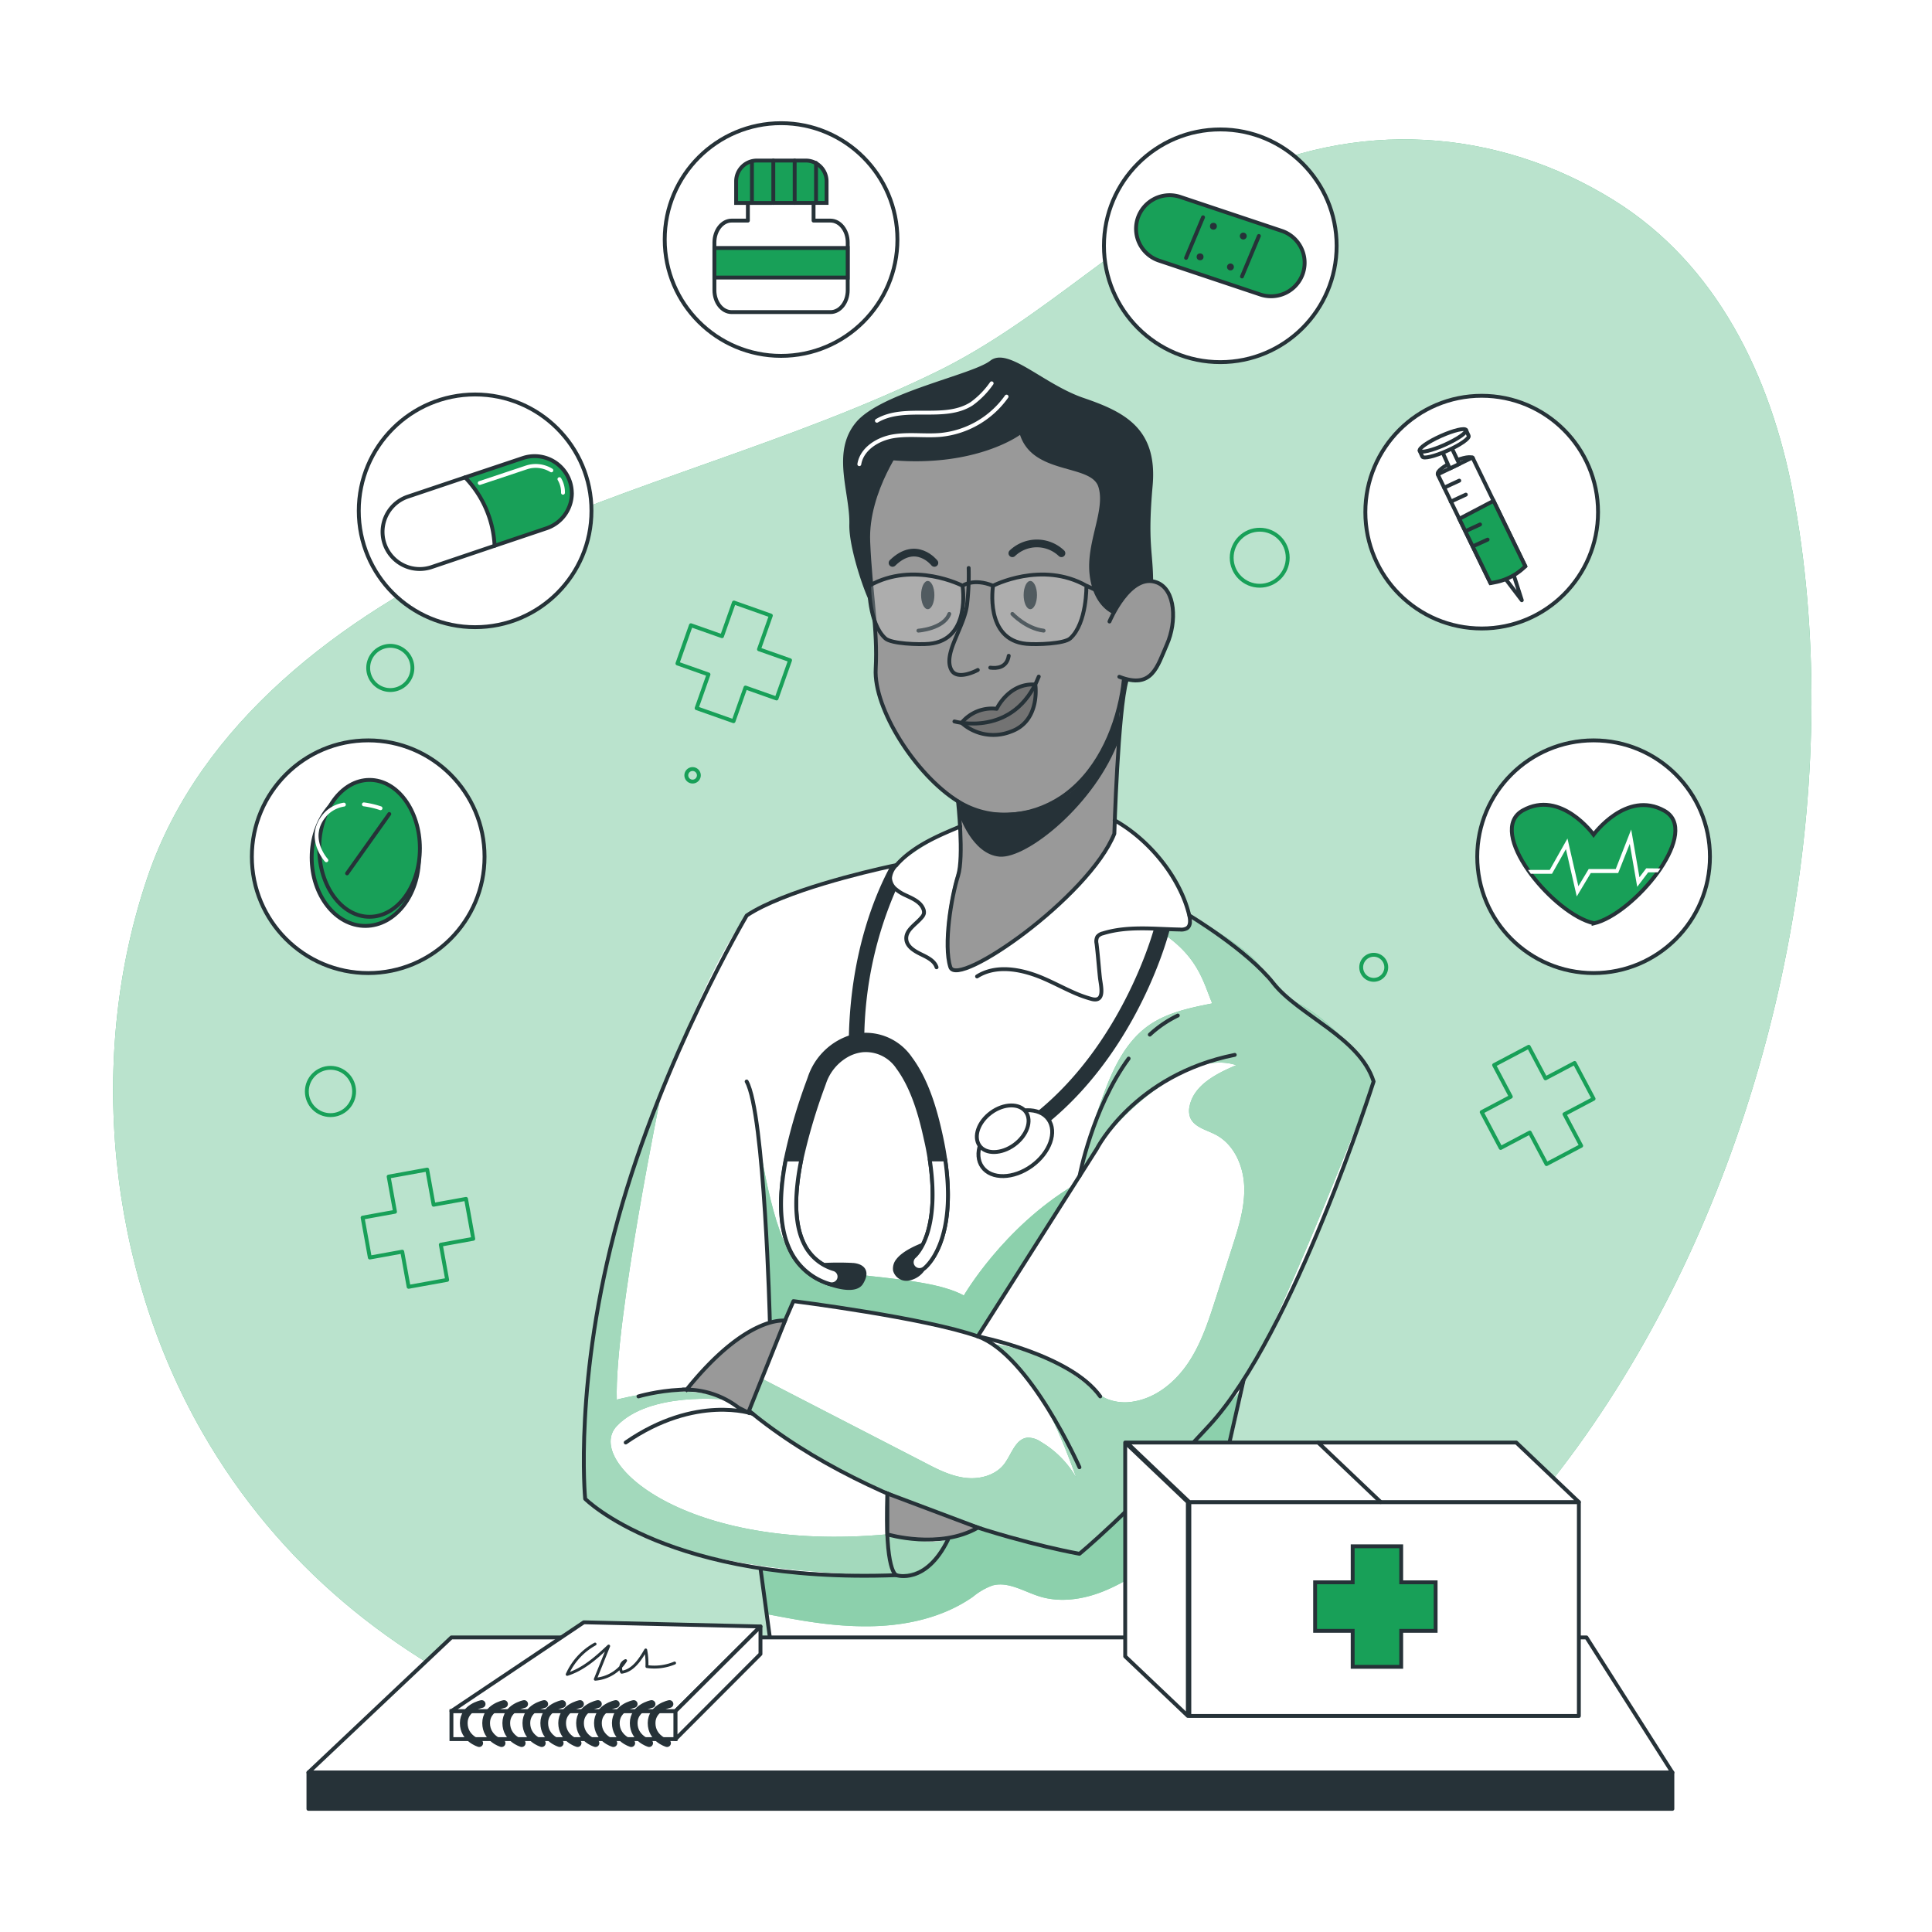 <svg class="animated" id="freepik_stories-medicine" xmlns="http://www.w3.org/2000/svg" viewBox="0 0 500 500" version="1.1" xmlns:xlink="http://www.w3.org/1999/xlink" xmlns:svgjs="http://svgjs.com/svgjs"><style>svg#freepik_stories-medicine:not(.animated) .animable {opacity: 0;}svg#freepik_stories-medicine.animated #freepik--Medicine--inject-108 {animation: 6s Infinite  linear floating;animation-delay: 0s;}            @keyframes floating {                0% {                    opacity: 1;                    transform: translateY(0px);                }                50% {                    transform: translateY(-10px);                }                100% {                    opacity: 1;                    transform: translateY(0px);                }            }        </style><g id="freepik--background-simple--inject-108" class="animable" style="transform-origin: 249.042px 249.91px;"><path d="M417.69,51.84c-30.45-18.94-66.95-21-99.11-5.23C291.19,60,269.88,82.77,242.46,96.17,205,114.5,163.87,124.52,126,142.08s-74.12,45.08-87.7,84.56c-16,46.63-10.38,101.46,14.09,144.09,39.78,69.29,118.68,93.9,194.64,93,160.51-1.89,243.19-196.29,217-336C458.31,97.46,444.37,68.43,417.69,51.84Z" style="fill: #18a058; transform-origin: 249.042px 249.91px;" id="eld3s0s573ken" class="animable"></path><g id="el2d28iq9mpmy"><path d="M417.69,51.84c-30.45-18.94-66.95-21-99.11-5.23C291.19,60,269.88,82.77,242.46,96.17,205,114.5,163.87,124.52,126,142.08s-74.12,45.08-87.7,84.56c-16,46.63-10.38,101.46,14.09,144.09,39.78,69.29,118.68,93.9,194.64,93,160.51-1.89,243.19-196.29,217-336C458.31,97.46,444.37,68.43,417.69,51.84Z" style="fill: rgb(255, 255, 255); opacity: 0.7; transform-origin: 249.042px 249.91px;" class="animable"></path></g></g><g id="freepik--Graphics--inject-108" class="animable" style="transform-origin: 245.915px 235.06px;"><polygon points="120.61 310.27 112.21 311.79 110.56 302.69 100.58 304.5 102.23 313.6 93.84 315.12 95.71 325.45 104.1 323.93 105.75 333.03 115.73 331.23 114.08 322.12 122.48 320.6 120.61 310.27" style="fill: none; stroke: #18a058; stroke-linecap: round; stroke-linejoin: round; transform-origin: 108.16px 317.86px;" id="elko5xjh50k1b" class="animable"></polygon><polygon points="204.47 170.87 196.42 168.03 199.5 159.31 189.94 155.93 186.86 164.65 178.81 161.81 175.32 171.71 183.36 174.55 180.28 183.28 189.84 186.65 192.93 177.93 200.97 180.77 204.47 170.87" style="fill: none; stroke: #18a058; stroke-linecap: round; stroke-linejoin: round; transform-origin: 189.895px 171.29px;" id="elsr6ft7pjt9" class="animable"></polygon><polygon points="407.51 275.09 399.97 279.08 395.64 270.9 386.67 275.64 391 283.82 383.46 287.81 388.37 297.09 395.91 293.1 400.24 301.27 409.21 296.53 404.88 288.35 412.42 284.36 407.51 275.09" style="fill: none; stroke: #18a058; stroke-linecap: round; stroke-linejoin: round; transform-origin: 397.94px 286.085px;" id="elclnibmofdrn" class="animable"></polygon><circle cx="85.53" cy="282.47" r="6.12" style="fill: none; stroke: #18a058; stroke-linecap: round; stroke-linejoin: round; transform-origin: 85.53px 282.47px;" id="el2t7917qrrog" class="animable"></circle><path d="M180.86,200.65a1.62,1.62,0,1,1-1.62-1.62A1.62,1.62,0,0,1,180.86,200.65Z" style="fill: none; stroke: #18a058; stroke-linecap: round; stroke-linejoin: round; transform-origin: 179.24px 200.65px;" id="elpb6mwd51kz9" class="animable"></path><path d="M106.73,172.86a5.72,5.72,0,1,1-5.72-5.72A5.73,5.73,0,0,1,106.73,172.86Z" style="fill: none; stroke: #18a058; stroke-linecap: round; stroke-linejoin: round; transform-origin: 101.01px 172.86px;" id="el4m3kaiqs4na" class="animable"></path><path d="M358.76,250.34a3.24,3.24,0,1,1-3.24-3.24A3.24,3.24,0,0,1,358.76,250.34Z" style="fill: none; stroke: #18a058; stroke-linecap: round; stroke-linejoin: round; transform-origin: 355.52px 250.34px;" id="el70o29cq8mwu" class="animable"></path><circle cx="326.01" cy="144.34" r="7.25" style="fill: none; stroke: #18a058; stroke-linecap: round; stroke-linejoin: round; transform-origin: 326.01px 144.34px;" id="eldwfulji0a48" class="animable"></circle></g><g id="freepik--Character--inject-108" class="animable" style="transform-origin: 253.315px 262.322px;"><path d="M281.37,209.51c.38.57,11.85,2.86,17.8,11.51a82.52,82.52,0,0,1,8.66,15.91s9.95,5.92,15.05,10.8,11.18,11.36,15.87,14.76,14.34,9.85,16.77,17.4c0,0-14.47,39.63-18.56,48.39s-14.18,27.35-14.18,27.35l-18,76.47H200.37l-3.56-26.23s-32-6.28-45.37-18c0,0-1.26-29,4.33-54.87s24.6-79.66,37.48-96.09c0,0,20.57-9.84,38.72-13,0,0,11.78-9.31,19.49-10.3S281.37,209.51,281.37,209.51Z" style="fill: rgb(255, 255, 255); transform-origin: 253.419px 320.805px;" id="elbi4aby87sqn" class="animable"></path><path d="M198.22,417.69c9.27,1.77,17.35,3.3,26.79,3.19s19.08-2.23,26.8-7.64a17.23,17.23,0,0,1,5-2.9c4.1-1.15,8.16,1.56,12.23,2.82,5.16,1.6,10.82.84,15.88-1.08s9.61-4.91,14.12-7.89q-1,13.8-.65,27.65l6.43.26,16.47-72.47s-28.17,32.72-41.9,42.49l-26.34-6.78s-2.48,2.06-7.7,3.1c0,0-2.39,9.19-15.83,9.21s-32.71-1.78-32.71-1.78Z" style="fill: #18a058; transform-origin: 259.05px 395.865px;" id="el4ayp5f8cx9g" class="animable"></path><g id="el5qzj8mwecsf"><path d="M198.22,417.69c9.27,1.77,17.35,3.3,26.79,3.19s19.08-2.23,26.8-7.64a17.23,17.23,0,0,1,5-2.9c4.1-1.15,8.16,1.56,12.23,2.82,5.16,1.6,10.82.84,15.88-1.08s9.61-4.91,14.12-7.89q-1,13.8-.65,27.65l6.43.26,16.47-72.47s-28.17,32.72-41.9,42.49l-26.34-6.78s-2.48,2.06-7.7,3.1c0,0-2.39,9.19-15.83,9.21s-32.71-1.78-32.71-1.78Z" style="fill: rgb(255, 255, 255); opacity: 0.5; transform-origin: 259.05px 395.865px;" class="animable"></path></g><path d="M171.23,282.47S159,341.84,159.62,362.23c0,0,16.62-4.66,28.22,0,0,0-19.74-2.2-28.24,6.85s17.66,32.83,70,28c0,0,10.44,3.27,15.74,1.35,0,0-1.42,9.46-15.83,9.21-14.35-.57-56.33-.92-78.08-19.76C151.44,387.89,148.7,333.31,171.23,282.47Z" style="fill: #18a058; transform-origin: 198.335px 345.057px;" id="eln1orp1aum9" class="animable"></path><g id="elmsu7h4uqrpn"><path d="M171.23,282.47S159,341.84,159.62,362.23c0,0,16.62-4.66,28.22,0,0,0-19.74-2.2-28.24,6.85s17.66,32.83,70,28c0,0,10.44,3.27,15.74,1.35,0,0-1.42,9.46-15.83,9.21-14.35-.57-56.33-.92-78.08-19.76C151.44,387.89,148.7,333.31,171.23,282.47Z" style="fill: rgb(255, 255, 255); opacity: 0.6; transform-origin: 198.335px 345.057px;" class="animable"></path></g><path d="M196.24,293.85s3.61,26.29,9.44,31.79,33,3.7,43.76,9.63c0,0,10.13-17.55,28.45-28.53l-24.84,39.11-21.47-5.07-26.21-4-2.2,5.06-3.94,0S198.79,313.78,196.24,293.85Z" style="fill: #18a058; transform-origin: 237.065px 319.85px;" id="el2b3ivoyp4u" class="animable"></path><g id="elz90jt960d3f"><path d="M196.24,293.85s3.61,26.29,9.44,31.79,33,3.7,43.76,9.63c0,0,10.13-17.55,28.45-28.53l-24.84,39.11-21.47-5.07-26.21-4-2.2,5.06-3.94,0S198.79,313.78,196.24,293.85Z" style="fill: rgb(255, 255, 255); opacity: 0.5; transform-origin: 237.065px 319.85px;" class="animable"></path></g><path d="M298.93,240.3c11.23,6.61,12.49,14.06,14.8,19.38-5.84,1.16-11.88,2.4-16.7,5.89-6,4.36-9.25,11.58-11.77,18.59a185.24,185.24,0,0,0-6,20.26,69.61,69.61,0,0,1,22.49-24.34c5.39-3.56,12.05-6.43,18.2-4.42-5.16,2.19-11,5.15-12.09,10.65a5.17,5.17,0,0,0,.11,2.76c.92,2.59,4.14,3.29,6.58,4.55,4.76,2.45,7.24,8,7.45,13.38s-1.44,10.58-3.07,15.67q-2.15,6.69-4.3,13.38c-1.83,5.7-3.69,11.48-7,16.48s-8.28,9.19-14.19,10.17a12.35,12.35,0,0,1-7.33-.83,24.32,24.32,0,0,1-4.83-3.45,50,50,0,0,0-24.64-10.64c11.62,7.68,17.12,21.63,21.94,34.7a25.55,25.55,0,0,0-9.25-9.36,5.91,5.91,0,0,0-3.36-1.06c-3.16.25-4.16,4.28-6.06,6.8-2.28,3-6.45,4.07-10.19,3.59s-7.18-2.23-10.54-4l-42.51-21.92-3,9s33.86,27,85.74,36.55c0,0,33.7-26.63,45.64-50.24s30.49-72,30.49-72-6.79-12.86-18.43-19.57c0,0-8.69-4.11-10.52-9.19s-18.16-13.85-18.16-13.85S310.55,242.65,298.93,240.3Z" style="fill: #18a058; transform-origin: 274.605px 319.655px;" id="elnzcq8lb496l" class="animable"></path><g id="elxol1thrxkz"><path d="M298.93,240.3c11.23,6.61,12.49,14.06,14.8,19.38-5.84,1.16-11.88,2.4-16.7,5.89-6,4.36-9.25,11.58-11.77,18.59a185.24,185.24,0,0,0-6,20.26,69.61,69.61,0,0,1,22.49-24.34c5.39-3.56,12.05-6.43,18.2-4.42-5.16,2.19-11,5.15-12.09,10.65a5.17,5.17,0,0,0,.11,2.76c.92,2.59,4.14,3.29,6.58,4.55,4.76,2.45,7.24,8,7.45,13.38s-1.44,10.58-3.07,15.67q-2.15,6.69-4.3,13.38c-1.83,5.7-3.69,11.48-7,16.48s-8.28,9.19-14.19,10.17a12.35,12.35,0,0,1-7.33-.83,24.32,24.32,0,0,1-4.83-3.45,50,50,0,0,0-24.64-10.64c11.62,7.68,17.12,21.63,21.94,34.7a25.55,25.55,0,0,0-9.25-9.36,5.91,5.91,0,0,0-3.36-1.06c-3.16.25-4.16,4.28-6.06,6.8-2.28,3-6.45,4.07-10.19,3.59s-7.18-2.23-10.54-4l-42.51-21.92-3,9s33.86,27,85.74,36.55c0,0,33.7-26.63,45.64-50.24s30.49-72,30.49-72-6.79-12.86-18.43-19.57c0,0-8.69-4.11-10.52-9.19s-18.16-13.85-18.16-13.85S310.55,242.65,298.93,240.3Z" style="fill: rgb(255, 255, 255); opacity: 0.6; transform-origin: 274.605px 319.655px;" class="animable"></path></g><path d="M295.36,148.25s2.27-26.47-9.14-29-17.82-13-17.82-13l-40.48,11.3-6.28,24.34,4,12.32s.84,11.43,1,17.08,0,10,4.28,16.86,8.26,13.67,17.51,19.6v15.59s-5.72,16.69-2.56,26.93c0,0,1.89,2,7.11-1s27.55-17.92,35.34-33.5l2.42-39.61s6.43,1,9.2-4.86c4.07-5.73,3.91-12.41,2.33-17.85s-8.38-1.92-8.38-1.92Z" style="fill: rgb(153, 153, 153); transform-origin: 262.472px 178.587px;" id="elepki4ep0zhb" class="animable"></path><path d="M248.87,187.06a11.27,11.27,0,0,1,9.08-3.62s4.87-7.69,10-6.28c0,0,1.58,8.15-4.57,11.36C255.38,192.69,248.87,187.06,248.87,187.06Z" style="fill: rgb(115, 115, 115); transform-origin: 258.501px 183.523px;" id="eldcwzqmcoac" class="animable"></path><path d="M233.83,114.18s-9.69,12.73-9.13,26,2.49,22.68,1.93,32.92,10.24,27.39,21.31,34.3c8.27,5.17,18.64,4.29,26.69-1,9-6,13.95-16.78,15.76-27.13.18-1,.32-2,.42-3.08" style="fill: none; stroke: rgb(38, 50, 56); stroke-linecap: round; stroke-linejoin: round; transform-origin: 257.743px 162.517px;" id="eld2iiu8mqn" class="animable"></path><path d="M247.94,207.41s1.57,14.34,0,19.25c-1.73,5.39-3.82,17.94-2,23.61s35.87-18.16,42.45-34.51c0,0,.91-31.77,3.18-39.71" style="fill: none; stroke: rgb(38, 50, 56); stroke-linecap: round; stroke-linejoin: round; transform-origin: 268.403px 213.587px;" id="ellapzscwp0u" class="animable"></path><path d="M247,186.71s15.49,4.38,21.83-11.61" style="fill: none; stroke: rgb(38, 50, 56); stroke-linecap: round; stroke-linejoin: round; transform-origin: 257.915px 181.179px;" id="elhnbutl64xka" class="animable"></path><path d="M248.25,210.86s3.3,10.23,10.42,10.84,24.93-13.66,31-30.47v-8.41s-5,22-19.64,26-21.49-1.09-21.49-1.09Z" style="fill: rgb(38, 50, 56); transform-origin: 268.96px 202.269px;" id="elg5tb696485b" class="animable"></path><path d="M267.94,177.16c-6.88-.48-10,6.28-10,6.28a10.18,10.18,0,0,0-9.08,3.62,12.3,12.3,0,0,0,12.69,2.3C269.37,186.64,267.94,177.16,267.94,177.16Z" style="fill: none; stroke: rgb(38, 50, 56); stroke-linecap: round; stroke-linejoin: round; transform-origin: 258.451px 183.67px;" id="eljlx0d20dy7" class="animable"></path><path d="M250.69,147a66.94,66.94,0,0,1-.42,9.5c-.37,2.83-1.68,5.54-2.77,8.2-1,2.42-2.67,6.14-1.28,8.69,1.58,2.89,6.83,0,6.83,0" style="fill: none; stroke: rgb(38, 50, 56); stroke-linecap: round; stroke-linejoin: round; transform-origin: 249.37px 160.837px;" id="el3rutk8sv114" class="animable"></path><path d="M256.28,172.79c1.77.24,4.28,0,4.78-3.07" style="fill: none; stroke: rgb(38, 50, 56); stroke-linecap: round; stroke-linejoin: round; transform-origin: 258.67px 171.29px;" id="ele7gqew9bfzm" class="animable"></path><path d="M262,143.18a9.2,9.2,0,0,1,12.7,0" style="fill: none; stroke: rgb(38, 50, 56); stroke-linecap: round; stroke-linejoin: round; stroke-width: 2px; transform-origin: 268.35px 141.909px;" id="el65vy062gxnd" class="animable"></path><path d="M241.82,145.68s-4.69-6-10.83,0" style="fill: none; stroke: rgb(38, 50, 56); stroke-linecap: round; stroke-linejoin: round; stroke-width: 2px; transform-origin: 236.405px 144.347px;" id="eldfdkdnra14q" class="animable"></path><path d="M287.13,160.85s5.35-12.85,12.33-10.09c4.81,1.91,5.1,10.21,2.55,16s-3.83,11.69-12.33,8.39" style="fill: none; stroke: rgb(38, 50, 56); stroke-linecap: round; stroke-linejoin: round; transform-origin: 295.365px 163.236px;" id="elenn8p3651hn" class="animable"></path><path d="M288.08,158.88s-5.14-1.82-6.09-10.17S286.16,132,284.26,126s-16.87-3-20.28-13.46c0,0-11.24,8.38-33,6.58,0,0-4.59,7.82-5.39,12.6a77.47,77.47,0,0,0,.08,22.53c0,.26.09.51.14.77,1.56,8.14-6.21-11.08-6-19.29s-4.74-18.64,1.71-26.41S251.62,97,256.28,93.35,270,99.42,280.47,103s19.15,7.85,17.83,22.7.07,16.84.13,24.66C298.43,150.38,293.59,148.56,288.08,158.88Z" style="fill: rgb(38, 50, 56); transform-origin: 258.313px 125.712px;" id="elckzz8xpc7f" class="animable"></path><path d="M268.37,154c0,2-.77,3.66-1.73,3.66s-1.72-1.64-1.72-3.66.77-3.65,1.72-3.65S268.37,152,268.37,154Z" style="fill: rgb(38, 50, 56); transform-origin: 266.645px 154.005px;" id="el8tufeyj7b9u" class="animable"></path><path d="M241.82,154c0,2-.77,3.66-1.72,3.66s-1.72-1.64-1.72-3.66.77-3.65,1.72-3.65S241.82,152,241.82,154Z" style="fill: rgb(38, 50, 56); transform-origin: 240.1px 154.005px;" id="elkmsf5bo27gm" class="animable"></path><path d="M262,158.88s3.57,3.79,8.09,4.33" style="fill: none; stroke: rgb(38, 50, 56); stroke-linecap: round; stroke-linejoin: round; transform-origin: 266.045px 161.045px;" id="elyry1obzifqh" class="animable"></path><path d="M237.68,163.21s6.53-.46,8-4.33" style="fill: none; stroke: rgb(38, 50, 56); stroke-linecap: round; stroke-linejoin: round; transform-origin: 241.68px 161.045px;" id="elc8rw4s3hpud" class="animable"></path><path d="M252.86,252.7c4.86-3.09,11.29-1.93,16.61.26,2.92,1.21,5.7,2.73,8.61,4a31.67,31.67,0,0,0,4.44,1.58c3.65.95,2.34-3.58,2.13-5.61-.3-2.91-.51-5.83-.86-8.72a2.63,2.63,0,0,1,.2-1.78,2.48,2.48,0,0,1,1.42-.87c6.41-2,13.32-1.12,20-1a3,3,0,0,0,1.76-.33c1-.65.89-2.12.62-3.28-2.31-9.88-10.46-19.71-19.32-24.65" style="fill: none; stroke: rgb(38, 50, 56); stroke-linecap: round; stroke-linejoin: round; transform-origin: 280.418px 235.485px;" id="elhp3c1252fg4" class="animable"></path><path d="M248.5,213.9c-4.41,1.84-8.94,3.75-12.74,6.57a24.57,24.57,0,0,0-3.79,3.42,5.34,5.34,0,0,0-1.63,3.31,3.94,3.94,0,0,0,1.59,3,10.14,10.14,0,0,0,2.2,1.38c1.84.87,4,1.72,4.78,3.57a2.17,2.17,0,0,1,.2,1.25,2.3,2.3,0,0,1-.56,1c-1.52,1.85-4.2,3.28-4,5.67.13,1.85,2,3,3.66,3.82s3.6,1.67,4.17,3.44" style="fill: none; stroke: rgb(38, 50, 56); stroke-linecap: round; stroke-linejoin: round; transform-origin: 239.42px 232.115px;" id="elgen516u13sv" class="animable"></path><path d="M222.39,120.13c.65-4,4.83-6.58,8.85-7.23s8.15,0,12.2-.35a23.78,23.78,0,0,0,17.06-9.91" style="fill: none; stroke: rgb(255, 255, 255); stroke-linecap: round; stroke-linejoin: round; transform-origin: 241.445px 111.385px;" id="el2z72bav4se3" class="animable"></path><path d="M226.94,108.89c7.26-4.29,17.46.17,24.54-4.41a22.13,22.13,0,0,0,5.16-5.28" style="fill: none; stroke: rgb(255, 255, 255); stroke-linecap: round; stroke-linejoin: round; transform-origin: 241.79px 104.045px;" id="elu0gh2rp572" class="animable"></path><path d="M319.55,273c-26,5.19-35.7,24.32-35.7,24.32l-30.8,48.51" style="fill: none; stroke: rgb(38, 50, 56); stroke-linecap: round; stroke-linejoin: round; transform-origin: 286.3px 309.415px;" id="el4kbcrciaiva" class="animable"></path><path d="M297.57,267.76a29.53,29.53,0,0,1,7.25-4.94" style="fill: none; stroke: rgb(38, 50, 56); stroke-linecap: round; stroke-linejoin: round; transform-origin: 301.195px 265.29px;" id="elsv5yf6hutdp" class="animable"></path><path d="M279.39,304.38s3.28-17.52,12.7-30.43" style="fill: none; stroke: rgb(38, 50, 56); stroke-linecap: round; stroke-linejoin: round; transform-origin: 285.74px 289.165px;" id="elsoithxkomf" class="animable"></path><path d="M199.23,341.76s-1.35-53.67-6-61.87" style="fill: none; stroke: rgb(38, 50, 56); stroke-linecap: round; stroke-linejoin: round; transform-origin: 196.23px 310.825px;" id="elzb5dh18bcyj" class="animable"></path><path d="M307.83,236.93s15,9,21.66,17.46,22.4,14.08,26,25.5c0,0-20.73,65.32-42.45,88.93s-33.68,33.3-33.68,33.3-52.25-9.08-86.14-37.54l12.12-27.85s34.17,4.32,47.68,9.12,26.34,33.87,26.34,33.87" style="fill: none; stroke: rgb(38, 50, 56); stroke-linecap: round; stroke-linejoin: round; transform-origin: 274.355px 319.525px;" id="elklzi3xj2x4l" class="animable"></path><path d="M253.05,345.85s23.92,4.65,31.69,15.54" style="fill: none; stroke: rgb(38, 50, 56); stroke-linecap: round; stroke-linejoin: round; transform-origin: 268.895px 353.62px;" id="eln6dp74tu5i" class="animable"></path><polyline points="321.88 357.05 304.82 432.1 200.37 432.1 196.81 405.87" style="fill: none; stroke: rgb(38, 50, 56); stroke-linecap: round; stroke-linejoin: round; transform-origin: 259.345px 394.575px;" id="elg55p5d9vsek" class="animable"></polyline><path d="M245.35,398.44c-5.77,11.82-13.38,9.21-13.38,9.21-58.85,2.23-80.53-19.76-80.53-19.76s-3-30.93,8.57-72.67,33.24-78.29,33.24-78.29c9.61-6.39,31.05-11.38,37.1-12.7l1.62-.34" style="fill: none; stroke: rgb(38, 50, 56); stroke-linecap: round; stroke-linejoin: round; transform-origin: 198.22px 315.892px;" id="elinpebd0xic" class="animable"></path><path d="M232,407.65s-3.11-.51-2.32-21.13" style="fill: none; stroke: rgb(38, 50, 56); stroke-linecap: round; stroke-linejoin: round; transform-origin: 230.776px 397.085px;" id="elng9rrb0bt6k" class="animable"></path><path d="M194.84,365.9s-14.7-5.18-32.91,7.42" style="fill: none; stroke: rgb(38, 50, 56); stroke-linecap: round; stroke-linejoin: round; transform-origin: 178.385px 369.083px;" id="elp0wi6v62ti" class="animable"></path><path d="M165.23,361.39s19.26-5.73,28,3.45" style="fill: none; stroke: rgb(38, 50, 56); stroke-linecap: round; stroke-linejoin: round; transform-origin: 179.23px 362.232px;" id="eltddprcyqtyh" class="animable"></path><path d="M191.15,364.32l2.5,1.25,9.52-23.78s-9.86-1.61-25.48,17.84A22.41,22.41,0,0,1,191.15,364.32Z" style="fill: rgb(153, 153, 153); stroke: rgb(38, 50, 56); stroke-miterlimit: 10; transform-origin: 190.43px 353.664px;" id="el6wr9a07atxv" class="animable"></path><path d="M229.65,386.52l0,10.57s13.47,4,23.44-1.75Z" style="fill: rgb(153, 153, 153); stroke: rgb(38, 50, 56); stroke-miterlimit: 10; transform-origin: 241.37px 392.482px;" id="el2jynexgjgam" class="animable"></path><path d="M302.66,240.45a1.91,1.91,0,0,1-.06.58c-.42,1.65-10.69,40.42-43.56,57.67a1.94,1.94,0,0,1-.93.23,2,2,0,0,1-.93-3.77c30-15.73,40.57-51.58,41.49-54.88Z" style="fill: rgb(38, 50, 56); transform-origin: 279.387px 269.605px;" id="eleitzajlkf2" class="animable"></path><path d="M231.93,230.17a98.49,98.49,0,0,0-8.25,37.6c0,1.05,0,2.12,0,3.21,0,.27,0,.54,0,.81a6.71,6.71,0,0,0-.89.09,10.61,10.61,0,0,0-3.11,1c0-1.47,0-2.9,0-4.31.43-22.44,7.13-37.71,10.7-44.31l1.62-.34a5.34,5.34,0,0,0-1.63,3.31A3.94,3.94,0,0,0,231.93,230.17Z" style="fill: rgb(38, 50, 56); transform-origin: 225.84px 248.4px;" id="elc1umeb30l3q" class="animable"></path><path d="M271.31,289.68c2.34,3.25.42,8.65-4.3,12.06s-10.44,3.53-12.79.28-.43-8.65,4.29-12.06S269,286.43,271.31,289.68Z" style="fill: rgb(255, 255, 255); stroke: rgb(38, 50, 56); stroke-linecap: round; stroke-linejoin: round; transform-origin: 262.762px 295.85px;" id="elfbpg4acmuhk" class="animable"></path><path d="M265.49,287.75c1.66,2.3.3,6.12-3,8.53s-7.39,2.5-9,.2-.3-6.12,3-8.53S263.83,285.46,265.49,287.75Z" style="fill: rgb(255, 255, 255); stroke: rgb(38, 50, 56); stroke-linecap: round; stroke-linejoin: round; transform-origin: 259.501px 292.117px;" id="elj6sypgeoe6" class="animable"></path><path d="M239.06,328.34a2,2,0,0,1-2.39-3.2c.17-.14,6.88-5.85,3.94-25.08-.25-1.63-.57-3.37-1-5.2-1.27-5.83-3.23-13.21-7.24-18.63a10,10,0,0,0-8.75-4.44,6.71,6.71,0,0,0-.89.09,10.61,10.61,0,0,0-3.11,1,12.91,12.91,0,0,0-6.32,7.38l-.36,1a146.35,146.35,0,0,0-5.55,18.79c-1.6,7.85-2.14,16.08.7,21.83a12.5,12.5,0,0,0,7.76,6.57,2,2,0,0,1-.62,3.9,2,2,0,0,1-.62-.1,16.5,16.5,0,0,1-10.1-8.6c-3.2-6.47-2.78-15.28-1.16-23.6a140.36,140.36,0,0,1,5.82-20.12l.36-1a16.54,16.54,0,0,1,10.09-10.37,14.17,14.17,0,0,1,2.51-.62c.51-.07,1-.12,1.52-.15a14,14,0,0,1,11.94,6.09c4.46,6,6.58,13.93,7.93,20.15.47,2.14.83,4.15,1.1,6.05C247.78,321.64,239.45,328.06,239.06,328.34Z" style="fill: rgb(38, 50, 56); stroke: rgb(38, 50, 56); stroke-miterlimit: 10; transform-origin: 223.723px 300.067px;" id="eluf08g6o4mi" class="animable"></path><path d="M213.83,332s7.25,3,9.09,0,.35-4.41-2.16-4.65a73.46,73.46,0,0,0-7.51,0Z" style="fill: rgb(38, 50, 56); stroke: rgb(38, 50, 56); stroke-miterlimit: 10; transform-origin: 218.495px 330.294px;" id="elf2zuyj95ppp" class="animable"></path><path d="M217.16,331a2,2,0,0,1-1.9,1.38,2,2,0,0,1-.62-.1,16.5,16.5,0,0,1-10.1-8.6c-3.2-6.47-2.78-15.28-1.16-23.6h4c-1.6,7.85-2.14,16.08.7,21.83a12.5,12.5,0,0,0,7.76,6.57A2,2,0,0,1,217.16,331Z" style="fill: rgb(255, 255, 255); stroke: rgb(38, 50, 56); stroke-linecap: round; stroke-linejoin: round; transform-origin: 209.698px 316.23px;" id="elojcetzrjhzl" class="animable"></path><path d="M232.38,326.17a3.33,3.33,0,0,0-.75,2.61,3.05,3.05,0,0,0,3.24,2.18,5.74,5.74,0,0,0,3.64-2c1-1.12,4.47-8.45,1.26-7.19C237.44,322.65,233.94,324.14,232.38,326.17Z" style="fill: rgb(38, 50, 56); stroke: rgb(38, 50, 56); stroke-miterlimit: 10; transform-origin: 236.35px 326.3px;" id="ell46kg0y0u1" class="animable"></path><path d="M239.06,328.34a2,2,0,0,1-2.39-3.2c.17-.14,6.88-5.85,3.94-25.08h4C247.78,321.64,239.45,328.06,239.06,328.34Z" style="fill: rgb(255, 255, 255); stroke: rgb(38, 50, 56); stroke-linecap: round; stroke-linejoin: round; transform-origin: 240.64px 314.367px;" id="elnyrm8u5y9sa" class="animable"></path><g id="elfl3t1r4m0pq"><path d="M257,151.59s12.59-6.54,24.16,0c0,0,.19,9.65-4.18,13.62-1.55,1.41-8.65,1.65-11.34,1.41C254.72,165.63,257,151.59,257,151.59Z" style="fill: rgb(255, 255, 255); opacity: 0.2; transform-origin: 268.982px 157.692px;" class="animable"></path></g><g id="elmot58eg5v2i"><path d="M249.1,151.59s-12.59-6.54-24.15,0c0,0-.19,9.65,4.17,13.62,1.55,1.41,8.66,1.65,11.34,1.41C251.38,165.63,249.1,151.59,249.1,151.59Z" style="fill: rgb(255, 255, 255); opacity: 0.2; transform-origin: 237.123px 157.692px;" class="animable"></path></g><path d="M257,151.59s12.59-6.54,24.16,0c0,0,.19,9.65-4.18,13.62-1.55,1.41-8.65,1.65-11.34,1.41C254.72,165.63,257,151.59,257,151.59Z" style="fill: none; stroke: rgb(38, 50, 56); stroke-miterlimit: 10; transform-origin: 268.982px 157.692px;" id="ellebs2smf96n" class="animable"></path><path d="M249.1,151.59s-12.59-6.54-24.15,0c0,0-.19,9.65,4.17,13.62,1.55,1.41,8.66,1.65,11.34,1.41C251.38,165.63,249.1,151.59,249.1,151.59Z" style="fill: none; stroke: rgb(38, 50, 56); stroke-miterlimit: 10; transform-origin: 237.123px 157.692px;" id="elc836dk7ge4i" class="animable"></path><path d="M249.1,151.59s2.82-2.07,7.9,0" style="fill: none; stroke: rgb(38, 50, 56); stroke-miterlimit: 10; transform-origin: 253.05px 151.13px;" id="eldw43d4tb0k6" class="animable"></path><line x1="281.16" y1="151.59" x2="286.42" y2="154.03" style="fill: none; stroke: rgb(38, 50, 56); stroke-miterlimit: 10; transform-origin: 283.79px 152.81px;" id="elgv2ofiemabm" class="animable"></line></g><g id="freepik--Table--inject-108" class="animable" style="transform-origin: 256.315px 445.945px;"><polyline points="79.82 458.72 116.83 423.76 410.57 423.76 432.81 458.72 79.82 458.72" style="fill: rgb(255, 255, 255); stroke: rgb(38, 50, 56); stroke-linecap: round; stroke-linejoin: round; transform-origin: 256.315px 441.24px;" id="elsyijfyc2t79" class="animable"></polyline><rect x="79.82" y="458.72" width="352.99" height="9.41" style="fill: rgb(38, 50, 56); stroke: rgb(38, 50, 56); stroke-linecap: round; stroke-linejoin: round; transform-origin: 256.315px 463.425px;" id="el5m4d6415unp" class="animable"></rect></g><g id="freepik--Notebook--inject-108" class="animable" style="transform-origin: 156.82px 435.485px;"><polygon points="116.83 450.08 116.83 442.83 174.83 442.83 174.83 450.08 163.64 450.08 116.83 450.08" style="fill: rgb(255, 255, 255); stroke: rgb(38, 50, 56); stroke-miterlimit: 10; transform-origin: 145.83px 446.455px;" id="el7uab76buwj3" class="animable"></polygon><polygon points="116.83 442.83 151.09 419.85 196.81 420.93 174.83 442.83 116.83 442.83" style="fill: rgb(255, 255, 255); stroke: rgb(38, 50, 56); stroke-linecap: round; stroke-linejoin: round; transform-origin: 156.82px 431.34px;" id="ell8vq5k10v1d" class="animable"></polygon><polygon points="174.83 450.08 196.81 428.06 196.81 420.93 174.83 442.83 174.83 450.08" style="fill: rgb(255, 255, 255); stroke: rgb(38, 50, 56); stroke-linecap: round; stroke-linejoin: round; transform-origin: 185.82px 435.505px;" id="elc0k12l4omqn" class="animable"></polygon><path d="M173.26,441s-4.63.92-4.63,4.93,4,5.19,4,5.19" style="fill: none; stroke: rgb(38, 50, 56); stroke-linecap: round; stroke-linejoin: round; stroke-width: 2px; transform-origin: 170.945px 446.06px;" id="ele94fks6qg5v" class="animable"></path><path d="M168.63,441s-4.63.92-4.63,4.93,4,5.19,4,5.19" style="fill: none; stroke: rgb(38, 50, 56); stroke-linecap: round; stroke-linejoin: round; stroke-width: 2px; transform-origin: 166.315px 446.06px;" id="elhiu5rudmtqg" class="animable"></path><path d="M164,441s-4.63.92-4.63,4.93,4,5.19,4,5.19" style="fill: none; stroke: rgb(38, 50, 56); stroke-linecap: round; stroke-linejoin: round; stroke-width: 2px; transform-origin: 161.685px 446.06px;" id="elwj3e0qitd2b" class="animable"></path><path d="M159.37,441s-4.63.92-4.63,4.93,4,5.19,4,5.19" style="fill: none; stroke: rgb(38, 50, 56); stroke-linecap: round; stroke-linejoin: round; stroke-width: 2px; transform-origin: 157.055px 446.06px;" id="elmv6e3uem83" class="animable"></path><path d="M154.74,441s-4.63.92-4.63,4.93,4,5.19,4,5.19" style="fill: none; stroke: rgb(38, 50, 56); stroke-linecap: round; stroke-linejoin: round; stroke-width: 2px; transform-origin: 152.425px 446.06px;" id="elbohqv43v12r" class="animable"></path><path d="M150.11,441s-4.63.92-4.63,4.93,4,5.19,4,5.19" style="fill: none; stroke: rgb(38, 50, 56); stroke-linecap: round; stroke-linejoin: round; stroke-width: 2px; transform-origin: 147.795px 446.06px;" id="eleu0fwevwhg" class="animable"></path><path d="M145.48,441s-4.63.92-4.63,4.93,4,5.19,4,5.19" style="fill: none; stroke: rgb(38, 50, 56); stroke-linecap: round; stroke-linejoin: round; stroke-width: 2px; transform-origin: 143.165px 446.06px;" id="elten9fqgial" class="animable"></path><path d="M140.85,441s-4.63.92-4.63,4.93,4,5.19,4,5.19" style="fill: none; stroke: rgb(38, 50, 56); stroke-linecap: round; stroke-linejoin: round; stroke-width: 2px; transform-origin: 138.535px 446.06px;" id="eltn33h1cwqi" class="animable"></path><path d="M135.65,441s-4.63.92-4.63,4.93,4,5.19,4,5.19" style="fill: none; stroke: rgb(38, 50, 56); stroke-linecap: round; stroke-linejoin: round; stroke-width: 2px; transform-origin: 133.335px 446.06px;" id="elyfh7rufep9" class="animable"></path><path d="M130.44,441s-4.63.92-4.63,4.93,4,5.19,4,5.19" style="fill: none; stroke: rgb(38, 50, 56); stroke-linecap: round; stroke-linejoin: round; stroke-width: 2px; transform-origin: 128.125px 446.06px;" id="elaoku8hj5gi" class="animable"></path><path d="M124.65,441s-4.63.92-4.63,4.93,4,5.19,4,5.19" style="fill: none; stroke: rgb(38, 50, 56); stroke-linecap: round; stroke-linejoin: round; stroke-width: 2px; transform-origin: 122.335px 446.06px;" id="elbb5z5ie9xf9" class="animable"></path><path d="M154,425.48a16.75,16.75,0,0,0-7.21,7.85C151,432,154.33,429,157.52,426l-3.46,8.58a10.17,10.17,0,0,0,7.84-4.81,2.12,2.12,0,0,0-1,3c2.9-.42,4.75-3.22,6.21-5.76a18.68,18.68,0,0,1,.31,4.29,13.59,13.59,0,0,0,7.16-.91" style="fill: none; stroke: rgb(38, 50, 56); stroke-linecap: round; stroke-linejoin: round; stroke-width: 0.75px; transform-origin: 160.685px 430.03px;" id="elbm856ui0vl" class="animable"></path></g><g id="freepik--Box--inject-108" class="animable" style="transform-origin: 349.905px 408.705px;"><rect x="307.8" y="388.74" width="100.81" height="55.35" style="fill: rgb(255, 255, 255); stroke: rgb(38, 50, 56); stroke-linecap: round; stroke-linejoin: round; transform-origin: 358.205px 416.415px;" id="el3og0axsr2it" class="animable"></rect><polygon points="307.41 444.08 291.2 428.67 291.2 373.32 307.41 388.74 307.41 444.08" style="fill: rgb(255, 255, 255); stroke: rgb(38, 50, 56); stroke-linecap: round; stroke-linejoin: round; transform-origin: 299.305px 408.7px;" id="el0wecs7g27ua" class="animable"></polygon><polygon points="408.61 388.74 392.4 373.32 291.6 373.32 307.8 388.74 408.61 388.74" style="fill: rgb(255, 255, 255); stroke: rgb(38, 50, 56); stroke-linecap: round; stroke-linejoin: round; transform-origin: 350.105px 381.03px;" id="el38ri33jwehd" class="animable"></polygon><polygon points="371.54 409.5 362.63 409.5 362.63 400.18 350.07 400.18 350.07 409.5 340.35 409.5 340.35 422.06 350.07 422.06 350.07 431.37 362.63 431.37 362.63 422.06 371.54 422.06 371.54 409.5" style="fill: #18a058; stroke: rgb(38, 50, 56); stroke-miterlimit: 10; transform-origin: 355.945px 415.775px;" id="elimtfvca60x" class="animable"></polygon><line x1="357.33" y1="388.74" x2="341.12" y2="373.32" style="fill: rgb(255, 255, 255); stroke: rgb(38, 50, 56); stroke-linecap: round; stroke-linejoin: round; transform-origin: 349.225px 381.03px;" id="elo056dz3ajn8" class="animable"></line></g><g id="freepik--Medicine--inject-108" class="animable" style="transform-origin: 253.855px 140.225px;"><g id="elsy4soz71d7m"><circle cx="122.96" cy="132.2" r="30.11" style="fill: rgb(255, 255, 255); stroke: rgb(38, 50, 56); stroke-linecap: round; stroke-linejoin: round; transform-origin: 122.96px 132.2px; transform: rotate(-45deg);" class="animable"></circle></g><path d="M148,127.59a9.64,9.64,0,0,1-6.55,9.13L128,141.25l-16.37,5.53a9.62,9.62,0,0,1-6.15-18.23l14.87-5,14.94-5a9.63,9.63,0,0,1,12.7,9.09Z" style="fill: rgb(255, 255, 255); transform-origin: 123.503px 132.654px;" id="el90t37mhr8ep" class="animable"></path><path d="M148,127.59a9.64,9.64,0,0,1-6.55,9.13L128,141.25a27.85,27.85,0,0,0-7.65-17.71l14.94-5a9.63,9.63,0,0,1,12.7,9.09Z" style="fill: #18a058; transform-origin: 134.175px 129.644px;" id="el2xc7aohdn5o" class="animable"></path><path d="M148,127.59a9.64,9.64,0,0,1-6.55,9.13L128,141.25l-16.37,5.53a9.62,9.62,0,0,1-6.15-18.23l14.87-5,14.94-5a9.63,9.63,0,0,1,12.7,9.09Z" style="fill: none; stroke: rgb(38, 50, 56); stroke-linecap: round; stroke-linejoin: round; transform-origin: 123.503px 132.654px;" id="elt7xbcm90l97" class="animable"></path><path d="M128,141.25a27.26,27.26,0,0,0-7.65-17.71" style="fill: none; stroke: rgb(38, 50, 56); stroke-linecap: round; stroke-linejoin: round; transform-origin: 124.175px 132.395px;" id="el6p0wi5kqhsm" class="animable"></path><path d="M144.78,124a6.58,6.58,0,0,1,.92,3.52" style="fill: none; stroke: rgb(255, 255, 255); stroke-linecap: round; stroke-linejoin: round; transform-origin: 145.241px 125.76px;" id="elhwfu4c2fc49" class="animable"></path><path d="M124.15,125l12-4a7.7,7.7,0,0,1,6.54.73" style="fill: none; stroke: rgb(255, 255, 255); stroke-linecap: round; stroke-linejoin: round; transform-origin: 133.42px 122.792px;" id="el7wfh8otizi6" class="animable"></path><g id="eloqdnvhlyzgn"><circle cx="315.81" cy="63.61" r="30.11" style="fill: rgb(255, 255, 255); stroke: rgb(38, 50, 56); stroke-linecap: round; stroke-linejoin: round; transform-origin: 315.81px 63.61px; transform: rotate(-22.94deg);" class="animable"></circle></g><path d="M326.19,76.23l-26.26-8.79a8.69,8.69,0,0,1-5.47-11h0a8.69,8.69,0,0,1,11-5.47l26.26,8.78a8.7,8.7,0,0,1,5.47,11h0A8.7,8.7,0,0,1,326.19,76.23Z" style="fill: #18a058; transform-origin: 315.824px 63.598px;" id="eleujlcuyujvq" class="animable"></path><line x1="306.95" y1="66.74" x2="311.35" y2="56.23" style="fill: none; stroke: rgb(38, 50, 56); stroke-linecap: round; stroke-linejoin: round; transform-origin: 309.15px 61.485px;" id="elzuo41whb1yq" class="animable"></line><line x1="321.42" y1="71.55" x2="325.8" y2="61.07" style="fill: none; stroke: rgb(38, 50, 56); stroke-linecap: round; stroke-linejoin: round; transform-origin: 323.61px 66.31px;" id="elun2v9ifeg9k" class="animable"></line><circle cx="310.58" cy="66.47" r="0.89" style="fill: rgb(38, 50, 56); transform-origin: 310.58px 66.47px;" id="ellgr53tk29ld" class="animable"></circle><path d="M319.33,69.09a.89.89,0,1,1-.89-.89A.89.89,0,0,1,319.33,69.09Z" style="fill: rgb(38, 50, 56); transform-origin: 318.44px 69.09px;" id="ellhd2teu85i8" class="animable"></path><circle cx="314.03" cy="58.55" r="0.89" style="fill: rgb(38, 50, 56); transform-origin: 314.03px 58.55px;" id="ellz52cru359j" class="animable"></circle><path d="M322.65,61.09a.89.89,0,1,1-.89-.89A.89.89,0,0,1,322.65,61.09Z" style="fill: rgb(38, 50, 56); transform-origin: 321.76px 61.09px;" id="el05le6jhp08r" class="animable"></path><path d="M326.19,76.23l-26.26-8.79a8.69,8.69,0,0,1-5.47-11h0a8.69,8.69,0,0,1,11-5.47l26.26,8.78a8.7,8.7,0,0,1,5.47,11h0A8.7,8.7,0,0,1,326.19,76.23Z" style="fill: none; stroke: rgb(38, 50, 56); stroke-linecap: round; stroke-linejoin: round; transform-origin: 315.824px 63.598px;" id="el83goda1itf" class="animable"></path><circle cx="202.14" cy="61.99" r="30.11" style="fill: rgb(255, 255, 255); stroke: rgb(38, 50, 56); stroke-linecap: round; stroke-linejoin: round; transform-origin: 202.14px 61.99px;" id="elaw5y4q2ko2" class="animable"></circle><path d="M219.39,62.76V75.1c0,3.13-2,5.67-4.45,5.67h-25.6c-2.46,0-4.45-2.54-4.45-5.67V62.76c0-3.13,2-5.67,4.45-5.67h4.21V49.93h17v7.16h4.36C217.39,57.09,219.39,59.63,219.39,62.76Z" style="fill: rgb(255, 255, 255); stroke: rgb(38, 50, 56); stroke-linecap: round; stroke-linejoin: round; transform-origin: 202.14px 65.35px;" id="elvp99bp1h86" class="animable"></path><rect x="184.89" y="64.18" width="34.49" height="7.65" style="fill: #18a058; stroke: rgb(38, 50, 56); stroke-miterlimit: 10; transform-origin: 202.135px 68.005px;" id="ely2gy8ochkda" class="animable"></rect><path d="M195.9,41.55h12.64a5.38,5.38,0,0,1,5.38,5.38v5.59a0,0,0,0,1,0,0H190.51a0,0,0,0,1,0,0V46.93A5.38,5.38,0,0,1,195.9,41.55Z" style="fill: #18a058; stroke: rgb(38, 50, 56); stroke-miterlimit: 10; transform-origin: 202.215px 47.035px;" id="elzxs9jpdp5j" class="animable"></path><line x1="194.6" y1="41.89" x2="194.6" y2="52.52" style="fill: none; stroke: rgb(38, 50, 56); stroke-linecap: round; stroke-linejoin: round; transform-origin: 194.6px 47.205px;" id="elirgo1t2ldlo" class="animable"></line><line x1="200.13" y1="41.55" x2="200.13" y2="52.52" style="fill: none; stroke: rgb(38, 50, 56); stroke-linecap: round; stroke-linejoin: round; transform-origin: 200.13px 47.035px;" id="elzxgpsq5b778" class="animable"></line><line x1="205.66" y1="41.55" x2="205.66" y2="52.52" style="fill: none; stroke: rgb(38, 50, 56); stroke-linecap: round; stroke-linejoin: round; transform-origin: 205.66px 47.035px;" id="el0goovuyyffj4" class="animable"></line><line x1="211.19" y1="42.17" x2="211.19" y2="52.52" style="fill: none; stroke: rgb(38, 50, 56); stroke-linecap: round; stroke-linejoin: round; transform-origin: 211.19px 47.345px;" id="elj7e4x3lxvcs" class="animable"></line><g id="elree9wfi3vya"><circle cx="95.29" cy="221.72" r="30.11" style="fill: rgb(255, 255, 255); stroke: rgb(38, 50, 56); stroke-linecap: round; stroke-linejoin: round; transform-origin: 95.29px 221.72px; transform: rotate(-80.69deg);" class="animable"></circle></g><g id="el1miqsjctak3"><ellipse cx="94.55" cy="221.92" rx="13.89" ry="17.71" style="fill: #18a058; stroke: rgb(38, 50, 56); stroke-linecap: round; stroke-linejoin: round; transform-origin: 94.55px 221.92px; transform: rotate(-64.69deg);" class="animable"></ellipse></g><g id="ellagx1lmoeoi"><ellipse cx="95.64" cy="219.55" rx="13.03" ry="17.71" style="fill: #18a058; stroke: rgb(38, 50, 56); stroke-linecap: round; stroke-linejoin: round; transform-origin: 95.64px 219.55px; transform: rotate(-64.69deg);" class="animable"></ellipse></g><line x1="100.75" y1="210.66" x2="89.82" y2="226.03" style="fill: rgb(255, 255, 255); stroke: rgb(38, 50, 56); stroke-linecap: round; stroke-linejoin: round; transform-origin: 95.285px 218.345px;" id="elxiync9lsxtq" class="animable"></line><path d="M94.17,208.17a23.58,23.58,0,0,1,4.31,1" style="fill: none; stroke: rgb(255, 255, 255); stroke-linecap: round; stroke-linejoin: round; transform-origin: 96.325px 208.67px;" id="el1fmccfm3n65" class="animable"></path><path d="M84.46,222.64s-5.58-6.11-.13-12A8.34,8.34,0,0,1,89,208.24" style="fill: none; stroke: rgb(255, 255, 255); stroke-linecap: round; stroke-linejoin: round; transform-origin: 85.471px 215.44px;" id="elqjwpjq3ml0m" class="animable"></path><g id="elunh5vbn6d9f"><circle cx="412.42" cy="221.72" r="30.11" style="fill: rgb(255, 255, 255); stroke: rgb(38, 50, 56); stroke-linecap: round; stroke-linejoin: round; transform-origin: 412.42px 221.72px; transform: rotate(-80.69deg);" class="animable"></circle></g><path d="M429.73,224.76c-.23.33-.46.67-.7,1-4.51,6.25-11.46,12.08-16.61,13.23v-.08c-5-1.12-11.73-6.67-16.24-12.73-.25-.33-.49-.67-.72-1-4.34-6.22-6.17-12.75-1.34-15.45,9.82-5.48,18.3,6.27,18.3,6.27s8.5-11.66,18.3-6.19C435.42,212.43,433.81,218.69,429.73,224.76Z" style="fill: #18a058; stroke: rgb(38, 50, 56); stroke-miterlimit: 10; transform-origin: 412.42px 223.632px;" id="el6nz8ubj9qt" class="animable"></path><path d="M429.73,224.76c-.23.33-.46.67-.7,1h-2.48l-2.84,3.75-1.93-11.12-3,7.56h-7.09L408.06,232l-2.8-12.25-3.61,6.39h-5.47c-.25-.33-.49-.67-.72-1h5.61l4.59-8.13,2.82,12.35,2.67-4.45h7l4-10.24,2.14,12.36,1.75-2.31Z" style="fill: rgb(255, 255, 255); transform-origin: 412.595px 223.335px;" id="elogimy64uap" class="animable"></path><circle cx="383.46" cy="132.54" r="30.11" style="fill: rgb(255, 255, 255); stroke: rgb(38, 50, 56); stroke-linecap: round; stroke-linejoin: round; transform-origin: 383.46px 132.54px;" id="elplha70aqhgo" class="animable"></circle><path d="M381.2,118.62c.29.65-1.52,2.09-4,3.22s-4.8,1.52-5.09.86,1.51-2.09,4-3.22S380.9,118,381.2,118.62Z" style="fill: rgb(255, 255, 255); stroke: rgb(38, 50, 56); stroke-linecap: round; stroke-linejoin: round; transform-origin: 376.655px 120.669px;" id="el2wc0pwyn3sx" class="animable"></path><polygon points="394.75 146.55 385.74 150.91 377.66 134.27 372.08 122.77 381.09 118.4 386.53 129.62 394.75 146.55" style="fill: rgb(255, 255, 255); stroke: rgb(38, 50, 56); stroke-linecap: round; stroke-linejoin: round; transform-origin: 383.415px 134.655px;" id="elptp1dn2apwi" class="animable"></polygon><path d="M373.75,126.2s3.91-1.81,3.91-1.81" style="fill: #18a058; stroke: rgb(38, 50, 56); stroke-linecap: round; stroke-linejoin: round; transform-origin: 375.705px 125.295px;" id="elqgs4qckk94" class="animable"></path><path d="M375.45,129.82s3.91-1.81,3.91-1.81" style="fill: #18a058; stroke: rgb(38, 50, 56); stroke-linecap: round; stroke-linejoin: round; transform-origin: 377.405px 128.915px;" id="el9r3g2gbwsnk" class="animable"></path><polygon points="389.19 149.24 393.84 155.34 391.52 148.11 389.19 149.24" style="fill: rgb(255, 255, 255); stroke: rgb(38, 50, 56); stroke-linecap: round; stroke-linejoin: round; transform-origin: 391.515px 151.725px;" id="elw3zz6h6e4ai" class="animable"></polygon><path d="M394.75,146.55h0a15,15,0,0,1-7.73,4.12l-1.28.24-8.08-16.64,8.87-4.65Z" style="fill: #18a058; stroke: rgb(38, 50, 56); stroke-miterlimit: 10; transform-origin: 386.205px 140.265px;" id="ellg4d2r1pq5k" class="animable"></path><line x1="379.36" y1="137.43" x2="383.04" y2="135.73" style="fill: #18a058; stroke: rgb(38, 50, 56); stroke-linecap: round; stroke-linejoin: round; transform-origin: 381.2px 136.58px;" id="elpo405odxg7" class="animable"></line><path d="M381.38,141.3s3.61-1.65,3.61-1.65" style="fill: #18a058; stroke: rgb(38, 50, 56); stroke-linecap: round; stroke-linejoin: round; transform-origin: 383.185px 140.475px;" id="elr7gnw8y1asi" class="animable"></path><polygon points="375.2 121.25 372.35 114.84 374.59 113.57 377.66 120.06 375.2 121.25" style="fill: rgb(255, 255, 255); stroke: rgb(38, 50, 56); stroke-linecap: round; stroke-linejoin: round; transform-origin: 375.005px 117.41px;" id="elltltq7jop2i" class="animable"></polygon><path d="M380.09,112.79l-.68-1.5-12,5.37.68,1.5c.28.64,3.19-.06,6.51-1.54S380.37,113.42,380.09,112.79Z" style="fill: rgb(255, 255, 255); stroke: rgb(38, 50, 56); stroke-linecap: round; stroke-linejoin: round; transform-origin: 373.761px 114.844px;" id="eledxapnfxcv" class="animable"></path><path d="M379.41,111.29c-.28-.63-3.2.06-6.51,1.54s-5.77,3.2-5.49,3.83,3.2-.06,6.51-1.55S379.69,111.92,379.41,111.29Z" style="fill: rgb(255, 255, 255); stroke: rgb(38, 50, 56); stroke-linecap: round; stroke-linejoin: round; transform-origin: 373.41px 113.975px;" id="elxn1atj0ed5" class="animable"></path></g><defs>     <filter id="active" height="200%">         <feMorphology in="SourceAlpha" result="DILATED" operator="dilate" radius="2"></feMorphology>                <feFlood flood-color="#32DFEC" flood-opacity="1" result="PINK"></feFlood>        <feComposite in="PINK" in2="DILATED" operator="in" result="OUTLINE"></feComposite>        <feMerge>            <feMergeNode in="OUTLINE"></feMergeNode>            <feMergeNode in="SourceGraphic"></feMergeNode>        </feMerge>    </filter>    <filter id="hover" height="200%">        <feMorphology in="SourceAlpha" result="DILATED" operator="dilate" radius="2"></feMorphology>                <feFlood flood-color="#ff0000" flood-opacity="0.5" result="PINK"></feFlood>        <feComposite in="PINK" in2="DILATED" operator="in" result="OUTLINE"></feComposite>        <feMerge>            <feMergeNode in="OUTLINE"></feMergeNode>            <feMergeNode in="SourceGraphic"></feMergeNode>        </feMerge>            <feColorMatrix type="matrix" values="0   0   0   0   0                0   1   0   0   0                0   0   0   0   0                0   0   0   1   0 "></feColorMatrix>    </filter></defs></svg>